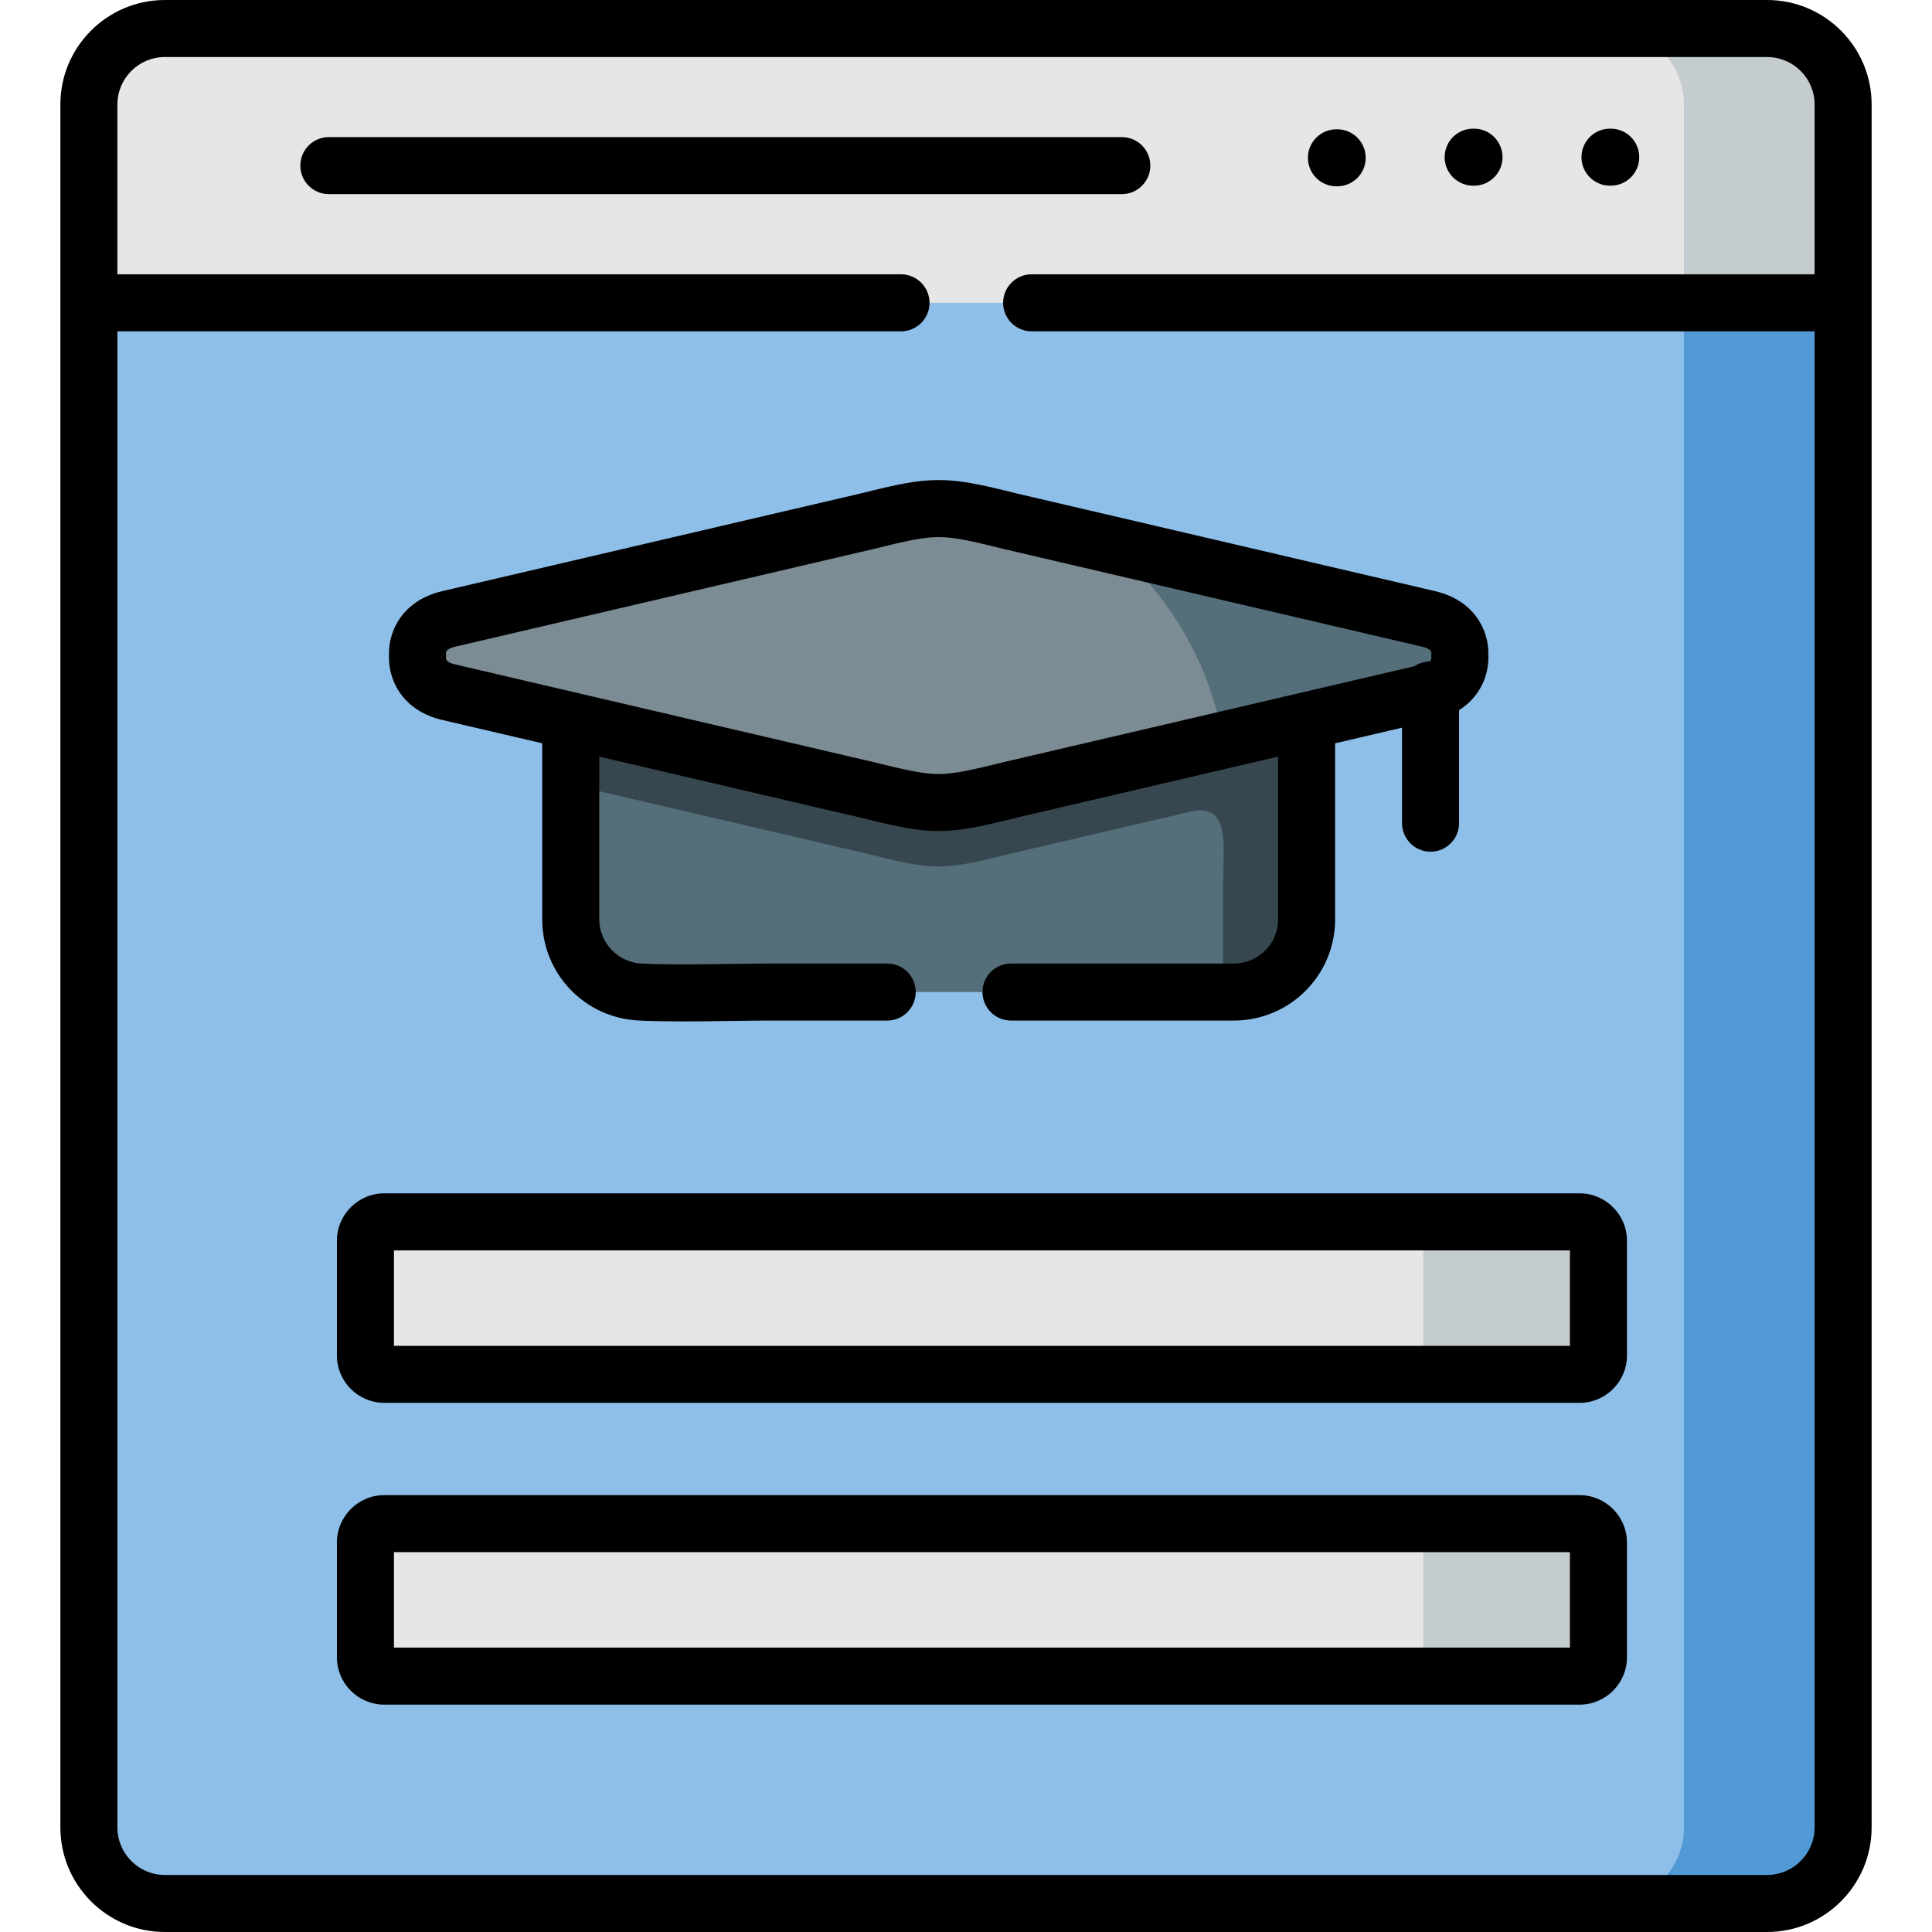 <?xml version="1.0" encoding="iso-8859-1"?>
<!-- Generator: Adobe Illustrator 23.0.3, SVG Export Plug-In . SVG Version: 6.00 Build 0)  -->
<svg version="1.1" id="Capa_1" xmlns="http://www.w3.org/2000/svg" xmlns:xlink="http://www.w3.org/1999/xlink" x="0px" y="0px"
	 viewBox="0 0 512 512" style="enable-background:new 0 0 512 512;" xml:space="preserve">
<g>
	<g>
		<path style="fill-rule:evenodd;clip-rule:evenodd;fill:#E6E6E6;" d="M23.557,80.249l229.39,28.822l235.496-28.822V27.679
			c0-11.081-9.073-20.121-20.158-20.121H43.687c-11.057,0-20.13,9.069-20.13,20.121V80.249z"/>
	</g>
	<g>
		<path style="fill-rule:evenodd;clip-rule:evenodd;fill:#8EBFE8;" d="M342.629,80.249H23.557v404.043
			c0,11.081,9.073,20.15,20.13,20.15h65.493h202.603h156.502c11.086,0,20.158-9.069,20.158-20.15V80.249H342.629z"/>
	</g>
	<g>
		<path style="fill-rule:evenodd;clip-rule:evenodd;fill:#546E7A;" d="M235.119,262.901h32.803h52.508h6.578
			c10.575,0,19.251-8.644,19.251-19.215v-52.712c0,0-92.512-3.958-97.502-3.958c-4.99,0-97.502,3.958-97.502,3.958v52.712
			c0,10.287,8.194,18.733,18.372,19.215c7.23,0.34,14.998,0.227,22.653,0.142v-0.142h12.446H235.119z"/>
	</g>
	<g>
		<path style="fill-rule:evenodd;clip-rule:evenodd;fill:#7C8C94;" d="M229.704,209.31c9.101,2.239,14.063,3.372,19.052,3.372
			c4.99,0,9.952-1.134,19.052-3.372l78.45-18.336l32.35-7.538c0.51-0.113,1.021-0.283,1.503-0.425
			c4.99-1.729,7.003-5.526,6.748-9.296c0.284-4.109-2.155-8.275-8.25-9.692l-110.799-25.874c-9.101-2.267-14.063-3.372-19.052-3.372
			c-4.99,0-9.952,1.105-19.052,3.372l-110.799,25.874c-6.096,1.417-8.534,5.583-8.25,9.692c-0.284,4.138,2.155,8.304,8.25,9.721
			l32.35,7.538L229.704,209.31z"/>
	</g>
	<g>
		<path style="fill-rule:evenodd;clip-rule:evenodd;fill:#546E7A;" d="M378.608,164.023l-84.205-19.668
			c15.508,13.462,26.282,31.514,29.713,51.806l22.143-5.186l32.35-7.538c0.51-0.113,1.021-0.283,1.503-0.425
			c4.99-1.729,7.003-5.526,6.748-9.296C387.142,169.605,384.704,165.439,378.608,164.023L378.608,164.023z"/>
	</g>
	<g>
		<path style="fill-rule:evenodd;clip-rule:evenodd;fill:#37474F;" d="M324.116,235.864v27.036h2.892
			c10.575,0,19.251-8.644,19.251-19.215v-35.765v-16.947l-78.45,18.336c-9.101,2.239-14.063,3.372-19.052,3.372
			c-4.99,0-9.952-1.134-19.052-3.372l-78.45-18.336v16.947l78.45,18.308c9.101,2.267,14.063,3.401,19.052,3.401
			c4.99,0,9.952-1.134,19.052-3.401l47.603-11.109C326.355,212.569,324.116,224.075,324.116,235.864L324.116,235.864z"/>
	</g>
	<g>
		<path style="fill-rule:evenodd;clip-rule:evenodd;fill:#E6E6E6;" d="M423.602,328.791c0-2.749-2.268-4.988-5.018-4.988H101.837
			c-2.75,0-4.99,2.239-4.99,4.988v30.437c0,2.749,2.24,4.988,4.99,4.988h316.747c2.75,0,5.018-2.239,5.018-4.988V328.791z"/>
	</g>
	<g>
		<path style="fill-rule:evenodd;clip-rule:evenodd;fill:#E6E6E6;" d="M418.584,403.779H101.837c-2.75,0-4.99,2.267-4.99,5.016
			v30.409c0,2.749,2.24,4.988,4.99,4.988h316.747c2.75,0,5.018-2.239,5.018-4.988v-30.409
			C423.602,406.046,421.334,403.779,418.584,403.779L418.584,403.779z"/>
	</g>
	<g>
		<path style="fill-rule:evenodd;clip-rule:evenodd;fill:#C4CCCF;" d="M377.19,328.791v30.437c0,2.749-2.24,4.988-4.99,4.988h46.384
			c2.75,0,5.018-2.239,5.018-4.988v-30.437c0-2.749-2.268-4.988-5.018-4.988h-46.384C374.951,323.803,377.19,326.042,377.19,328.791
			L377.19,328.791z"/>
	</g>
	<g>
		<path style="fill-rule:evenodd;clip-rule:evenodd;fill:#C4CCCF;" d="M418.584,403.779h-46.384c2.75,0,4.99,2.267,4.99,5.016
			v30.409c0,2.749-2.24,4.988-4.99,4.988h46.384c2.75,0,5.018-2.239,5.018-4.988v-30.409
			C423.602,406.046,421.334,403.779,418.584,403.779L418.584,403.779z"/>
	</g>
	<g>
		<path style="fill-rule:evenodd;clip-rule:evenodd;fill:#C4CCCF;" d="M446.256,80.249h33.767h8.421V27.679
			c0-6.717-3.346-12.696-8.421-16.352c-3.317-2.381-7.371-3.769-11.738-3.769h-42.188c11.086,0,20.158,9.04,20.158,20.121V80.249z"
			/>
	</g>
	<g>
		<path style="fill-rule:evenodd;clip-rule:evenodd;fill:#519AD6;" d="M480.023,80.249h-33.767v404.043
			c0,11.081-9.073,20.15-20.158,20.15h42.188c4.366,0,8.421-1.417,11.738-3.798c5.075-3.656,8.421-9.636,8.421-16.352V80.249
			H480.023z"/>
	</g>
	<g>
		<path d="M426.664,49.208h0.198c4.174,0,7.557-3.383,7.557-7.557s-3.383-7.557-7.557-7.557h-0.198
			c-4.174,0-7.557,3.383-7.557,7.557S422.491,49.208,426.664,49.208z"/>
		<path d="M390.403,49.208h0.227c4.174,0,7.557-3.383,7.557-7.557s-3.383-7.557-7.557-7.557h-0.227
			c-4.174,0-7.557,3.383-7.557,7.557S386.229,49.208,390.403,49.208z"/>
		<path d="M354.169,49.378h0.198c4.174,0,7.557-3.383,7.557-7.557s-3.383-7.557-7.557-7.557h-0.198
			c-4.174,0-7.557,3.383-7.557,7.557S349.995,49.378,354.169,49.378z"/>
		<path d="M304.852,43.889c0-4.174-3.383-7.557-7.557-7.557H87.151c-4.174,0-7.557,3.383-7.557,7.557s3.383,7.557,7.557,7.557
			h210.144C301.469,51.447,304.852,48.063,304.852,43.889z"/>
		<path d="M468.285,0H43.687C28.42,0,16,12.417,16,27.679v456.614C16,499.571,28.42,512,43.687,512h424.598
			C483.568,512,496,499.571,496,484.293V27.679C496,12.417,483.568,0,468.285,0z M468.285,496.885H43.687
			c-6.932,0-12.573-5.649-12.573-12.592V87.807h207.662c4.174,0,7.557-3.383,7.557-7.557c0-4.174-3.383-7.557-7.557-7.557H31.114
			V27.679c0-6.928,5.64-12.564,12.573-12.564h424.598c6.948,0,12.601,5.636,12.601,12.564v45.014H273.394
			c-4.174,0-7.557,3.383-7.557,7.557c0,4.174,3.383,7.557,7.557,7.557h207.492v396.486
			C480.887,491.236,475.234,496.885,468.285,496.885z"/>
		<path d="M117.186,190.794l26.511,6.191v46.701c0,14.329,11.233,26.084,25.587,26.764c3.874,0.176,7.877,0.234,11.913,0.234
			c4.033,0,8.098-0.058,12.093-0.116c3.979-0.057,7.737-0.111,11.437-0.111h30.393c4.174,0,7.557-3.384,7.557-7.557
			c0-4.174-3.383-7.557-7.557-7.557h-30.393c-3.808,0-7.796,0.057-11.653,0.113c-7.772,0.111-15.809,0.227-23.089-0.104
			c-6.161-0.291-11.173-5.525-11.173-11.665v-43.172l69.087,16.133c9.323,2.294,14.888,3.592,20.858,3.592
			c5.969,0,11.535-1.298,20.771-3.571l69.174-16.154v43.172c0,6.428-5.247,11.657-11.694,11.657h-59.085
			c-4.174,0-7.557,3.383-7.557,7.557c0,4.174,3.383,7.557,7.557,7.557h59.085c14.783,0,26.808-12.01,26.808-26.772v-46.701
			l17.739-4.142v25.309c0,4.174,3.383,7.557,7.557,7.557s7.557-3.383,7.557-7.557v-29.951c5.566-3.509,7.944-9.261,7.758-14.484
			c0.247-6.885-3.966-14.698-14.099-17.053l-110.747-25.862c-9.777-2.436-15.027-3.583-20.823-3.583
			c-5.796,0-11.047,1.148-20.824,3.583l-110.738,25.86c-10.141,2.357-14.354,10.17-14.106,17.055
			C102.842,180.614,107.055,188.44,117.186,190.794z M118.193,173.195c-0.021-0.304-0.084-1.229,2.43-1.814l110.799-25.874
			c0.037-0.008,0.073-0.017,0.109-0.026c8.59-2.141,13.09-3.149,17.225-3.149c4.135,0,8.635,1.008,17.226,3.149
			c0.036,0.009,0.072,0.018,0.108,0.026l110.807,25.876c2.507,0.582,2.443,1.507,2.422,1.812c-0.023,0.345-0.024,0.691,0,1.035
			c0.014,0.206,0.038,0.616-0.479,1.037c-1.46,0.052-2.817,0.509-3.952,1.275l-29.97,6.999c-0.274,0.049-0.544,0.111-0.808,0.189
			l-78.107,18.24c-8.913,2.193-13.238,3.154-17.247,3.154c-4.01,0-8.334-0.961-17.334-3.175l-78.028-18.221
			c-0.26-0.077-0.527-0.138-0.798-0.186l-31.982-7.469c-2.508-0.583-2.445-1.499-2.421-1.843
			C118.217,173.886,118.217,173.54,118.193,173.195z"/>
		<path d="M418.584,316.246H101.837c-6.919,0-12.547,5.628-12.547,12.545v30.437c0,6.917,5.629,12.545,12.547,12.545h316.748
			c6.934,0,12.575-5.628,12.575-12.545v-30.437C431.159,321.874,425.518,316.246,418.584,316.246z M416.046,356.659H104.404v-25.298
			h311.642V356.659z"/>
		<path d="M418.584,396.222H101.837c-6.919,0-12.547,5.641-12.547,12.574v30.409c0,6.917,5.629,12.545,12.547,12.545h316.748
			c6.934,0,12.575-5.628,12.575-12.545v-30.409C431.159,401.862,425.518,396.222,418.584,396.222z M416.046,436.635H104.404v-25.298
			h311.642V436.635z"/>
	</g>
</g>
<g>
</g>
<g>
</g>
<g>
</g>
<g>
</g>
<g>
</g>
<g>
</g>
<g>
</g>
<g>
</g>
<g>
</g>
<g>
</g>
<g>
</g>
<g>
</g>
<g>
</g>
<g>
</g>
<g>
</g>
</svg>
